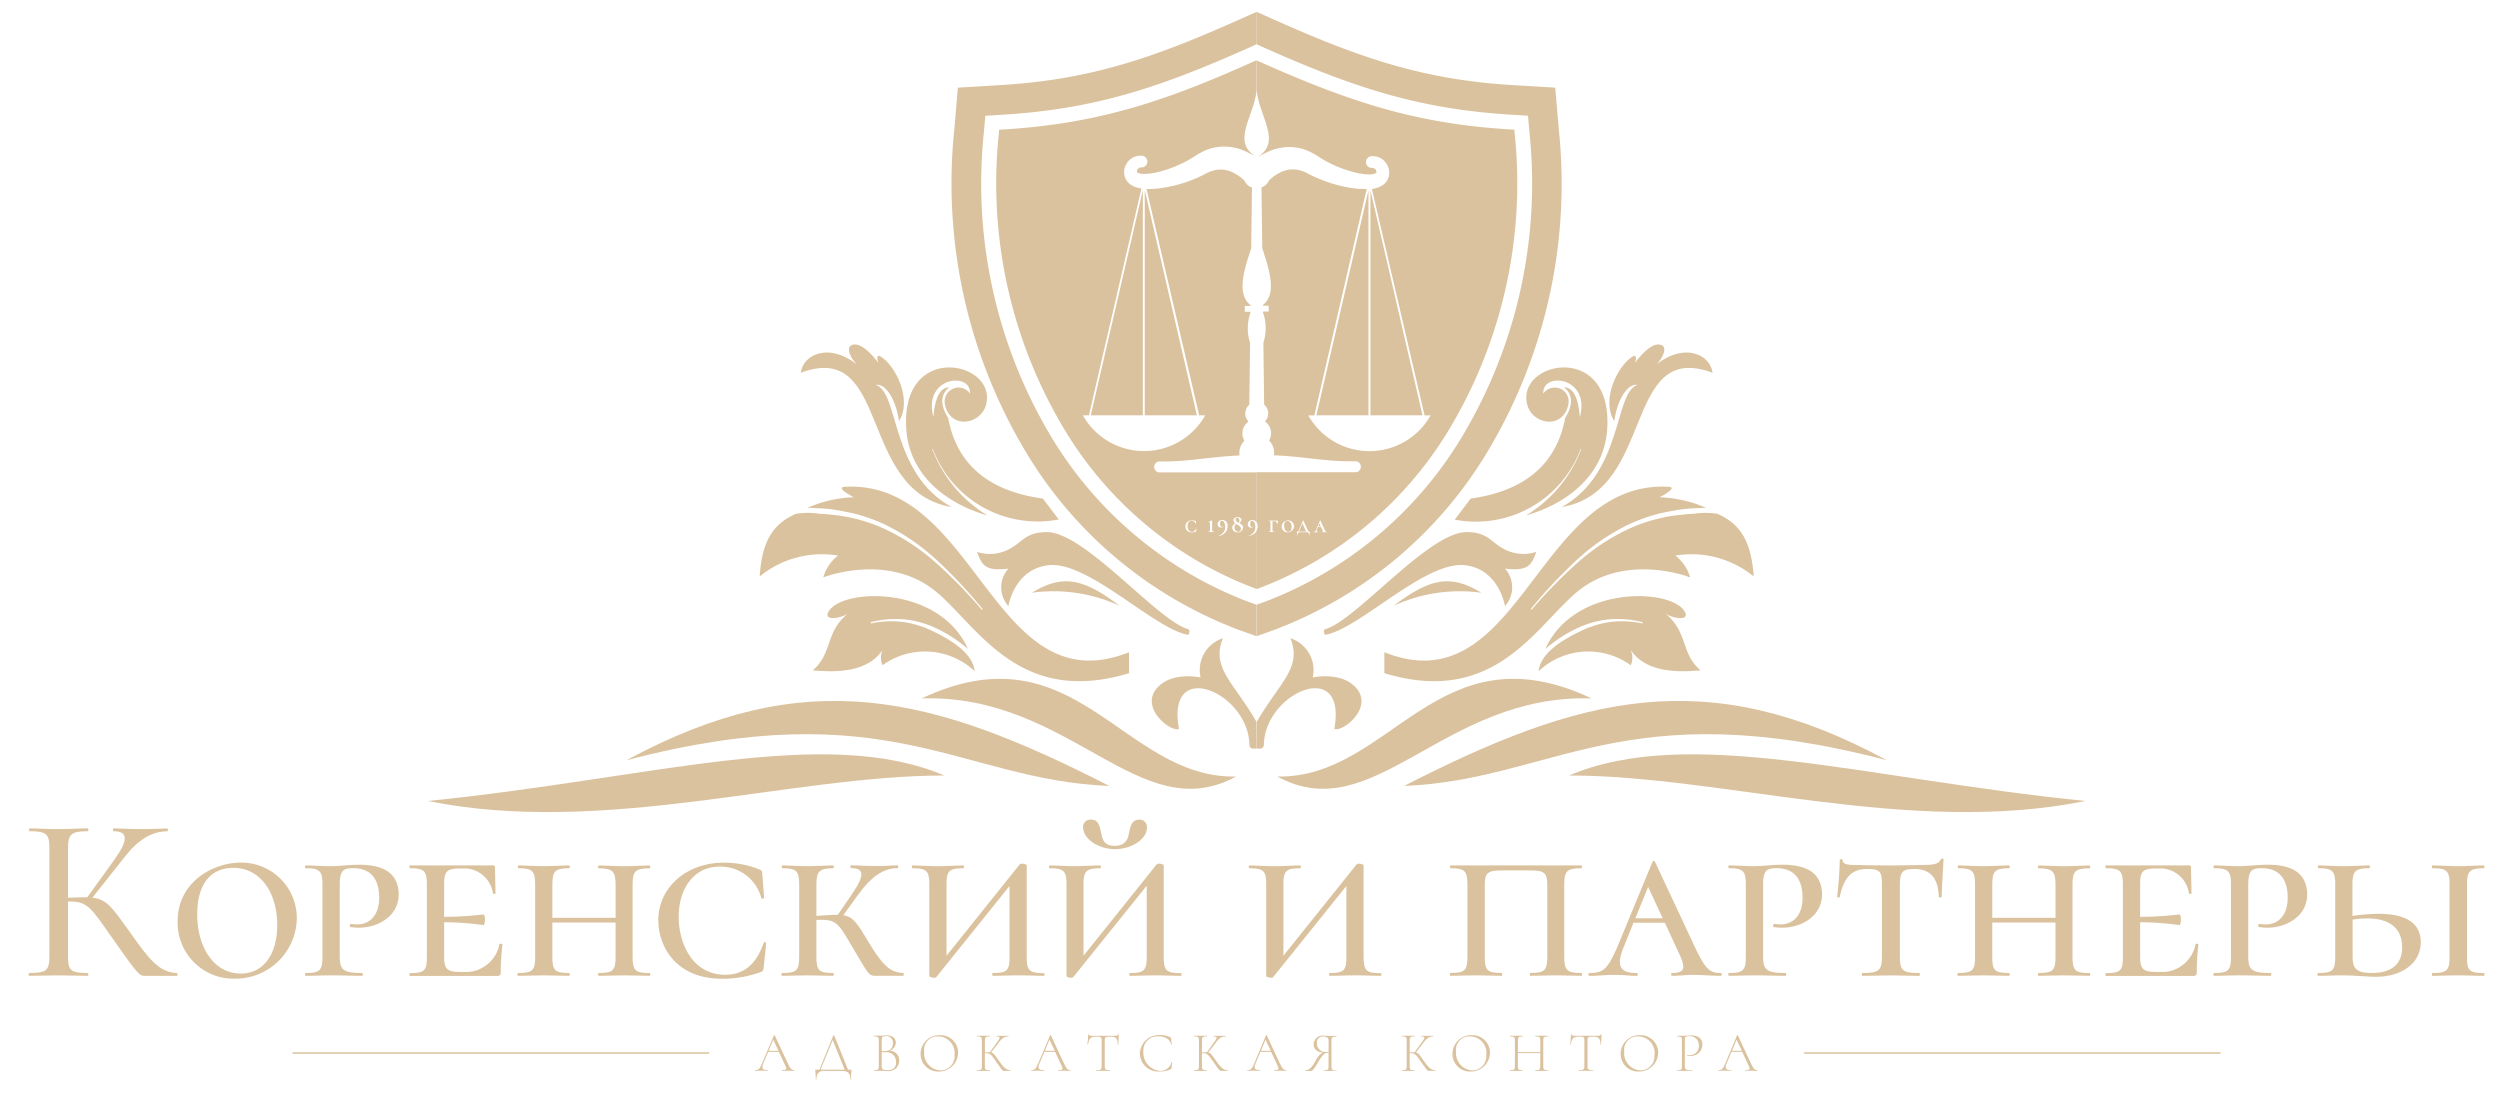<svg id="logo-inv" xmlns="http://www.w3.org/2000/svg" width="235.525" height="103.155" viewBox="0 0 235.525 103.155">
  <g id="Правка_07.02" data-name="Правка 07.02">
    <path id="Path_419" data-name="Path 419" d="M345.83,186.04c.342,0,.657.092.685-.421.123-4.861,7.874-8.216,6.631-1.434.794.37,4.06-2.229,1.749-4.156-1.438-1.205-3.786-.685-3.786-.685a3.138,3.138,0,0,0-2.1-3.694c1.137,2.811-1.061,4.183-3.163,7.874Z" transform="translate(-227.441 -115.519)" fill="#dbc29e"/>
    <path id="Path_420" data-name="Path 420" d="M326.852,186.04c-.342,0-.657.092-.685-.421-.123-4.861-7.874-8.216-6.631-1.434-.794.37-4.06-2.229-1.749-4.156,1.438-1.205,3.786-.685,3.786-.685a3.138,3.138,0,0,1,2.1-3.694c-1.137,2.811,1.061,4.183,3.163,7.874Z" transform="translate(-208.464 -115.519)" fill="#dbc29e"/>
    <path id="Path_421" data-name="Path 421" d="M364.451,156.111c3.173-.52,9.38-6.946,13.128-6.563,3.266.342,3.814,3.855,3.814,3.855a2.636,2.636,0,0,0,0-3.529c2.235.267,2.5-.363,2.954-1.578a3.9,3.9,0,0,1-3.324-.431c-.924-.534-1.335-1.431-3.242-1.434-3.612,0-10.431,8.36-13.334,9.147C364.273,155.68,364.314,155.947,364.451,156.111Z" transform="translate(-239.609 -96.302)" fill="#dbc29e"/>
    <path id="Path_422" data-name="Path 422" d="M288.776,156.111c-3.173-.52-9.38-6.946-13.128-6.563-3.266.342-3.814,3.855-3.814,3.855a2.637,2.637,0,0,1,0-3.529c-2.235.267-2.5-.363-2.954-1.578a3.9,3.9,0,0,0,3.324-.431c.924-.534,1.335-1.431,3.242-1.434,3.612,0,10.431,8.36,13.334,9.147C288.947,155.68,288.906,155.947,288.776,156.111Z" transform="translate(-176.834 -96.302)" fill="#dbc29e"/>
    <path id="Path_423" data-name="Path 423" d="M383.53,162.281c3.516-2.674,5.45-2.947,8.26-1.232A14.85,14.85,0,0,0,383.53,162.281Z" transform="translate(-252.235 -105.207)" fill="#dbc29e"/>
    <path id="Path_424" data-name="Path 424" d="M292.26,162.281c-3.516-2.674-5.45-2.947-8.26-1.232A14.849,14.849,0,0,1,292.26,162.281Z" transform="translate(-186.778 -105.207)" fill="#dbc29e"/>
    <path id="Path_425" data-name="Path 425" d="M407.16,104.612c.493,1.907,3.351,2.369,3.865.051a1.311,1.311,0,0,0-2.348-1.078c-.134-2.092,4.471-1.609,3.447,2.215-.13-1.575-.5-2.773-1.5-2.817.965.781.77,1.849.11,2.9-.935,5.114-4.824,7.028-8.9,7.59l-1.5,1.986A10.541,10.541,0,0,0,412.2,108.8l.051.021a12.427,12.427,0,0,1-4.081,5.477,11.87,11.87,0,0,1-1.13.767c4.043-1.154,7.357-3.9,7.655-8.086C415.28,98.621,406.1,100.507,407.16,104.612Z" transform="translate(-263.284 -66.503)" fill="#dbc29e"/>
    <path id="Path_426" data-name="Path 426" d="M434.747,102c-1.27-2.009.315-5.21,1.712-6.073.548-.342.246.575.246.575s1.537-2.174,2.544-1.64c.442.236.164,1.068-.493,1.763,2.694-2.054,5.036-.863,5.251.822-8.507-3.173-5.333,11.16-14.207,12.649,5.785-3.2,4.926-10.835,7.131-11.5C436.13,98.4,435.075,99.739,434.747,102Z" transform="translate(-282.666 -62.329)" fill="#dbc29e"/>
    <path id="Path_427" data-name="Path 427" d="M256.882,104.612c-.493,1.907-3.351,2.369-3.865.051a1.311,1.311,0,0,1,2.348-1.078c.134-2.092-4.471-1.609-3.447,2.215.13-1.575.5-2.773,1.5-2.817-.965.781-.77,1.849-.109,2.9.935,5.125,4.81,7.032,8.918,7.59l1.5,1.968A10.547,10.547,0,0,1,251.86,108.8l-.051.021a12.427,12.427,0,0,0,4.081,5.477,11.869,11.869,0,0,0,1.13.767c-4.043-1.154-7.357-3.9-7.655-8.086C248.759,98.621,257.94,100.507,256.882,104.612Z" transform="translate(-163.98 -66.503)" fill="#dbc29e"/>
    <path id="Path_428" data-name="Path 428" d="M229.62,102c1.27-2.009-.315-5.21-1.712-6.073-.548-.342-.246.575-.246.575s-1.537-2.174-2.544-1.64c-.442.236-.164,1.068.493,1.763-2.694-2.054-5.036-.863-5.251.822,8.507-3.173,5.334,11.16,14.207,12.649-5.785-3.2-4.926-10.835-7.131-11.5C228.237,98.4,229.291,99.739,229.62,102Z" transform="translate(-144.924 -62.329)" fill="#dbc29e"/>
    <path id="Path_429" data-name="Path 429" d="M412.365,136.488a7.166,7.166,0,0,0-2.273,0c-.507,0-1.006.086-1.513.127a13.785,13.785,0,0,0-1.5.257,15.91,15.91,0,0,0-2.879.945,19.92,19.92,0,0,0-5.067,3.324,45.561,45.561,0,0,0-4.283,4.392l-.079-.065a45.729,45.729,0,0,1,4.2-4.505,20.223,20.223,0,0,1,5.084-3.5,16.319,16.319,0,0,1,2.934-1.027c.507-.11,1.027-.209,1.53-.3a12.8,12.8,0,0,1,1.547-.164c.411-.027.822-.041,1.229-.048a11.936,11.936,0,0,0-4.378-1s1.849-.931.822-.986c-12.43-.657-13.974,20.677-26.753,15.59V151.5c10.27,3.119,14.138-4.228,18.058-7.576,4.553-3.889,10.749-1.448,10.749-1.448a3.951,3.951,0,0,0-1.393-2.054,9.236,9.236,0,0,1,7.384,1.968C415.569,139.361,414.72,137.508,412.365,136.488Z" transform="translate(-250.565 -88.079)" fill="#dbc29e"/>
    <path id="Path_430" data-name="Path 430" d="M212.456,136.488a7.166,7.166,0,0,1,2.273,0c.507,0,1.006.086,1.513.127a13.786,13.786,0,0,1,1.5.257,15.91,15.91,0,0,1,2.879.945,19.921,19.921,0,0,1,5.084,3.324,45.563,45.563,0,0,1,4.283,4.392l.079-.065a45.736,45.736,0,0,0-4.2-4.505,20.225,20.225,0,0,0-5.084-3.5,16.32,16.32,0,0,0-2.934-1.027c-.507-.11-1.027-.209-1.53-.3a12.8,12.8,0,0,0-1.547-.164c-.411-.027-.822-.041-1.229-.048a11.937,11.937,0,0,1,4.378-1s-1.849-.931-.822-.986c12.43-.657,13.974,20.677,26.753,15.59V151.5c-10.27,3.119-14.138-4.228-18.058-7.576-4.553-3.889-10.749-1.448-10.749-1.448a3.95,3.95,0,0,1,1.393-2.054,9.236,9.236,0,0,0-7.384,1.968C209.252,139.361,210.108,137.508,212.456,136.488Z" transform="translate(-137.485 -88.079)" fill="#dbc29e"/>
    <path id="Path_431" data-name="Path 431" d="M435.363,165.678c.774.558,2.626.763,1.681-.38-1.63-1.975-10.315-2.153-12.971,3.721.164-.137.342-.27.5-.4a13.327,13.327,0,0,1,2.639-1.606,9.037,9.037,0,0,1,2.982-.777,9.332,9.332,0,0,1,3.047.281l-.027.116a9.144,9.144,0,0,0-3-.144,9.243,9.243,0,0,0-2.841.876c-1.934.921-3.766,2.153-3.94,3.766a6.832,6.832,0,0,1,8.685-.561,1.77,1.77,0,0,0-.219-1.79c1.369,2.557,4.7,2.458,6.8,2.27C436.8,169.458,437.551,167.462,435.363,165.678Z" transform="translate(-278.483 -107.896)" fill="#dbc29e"/>
    <path id="Path_432" data-name="Path 432" d="M226.978,165.678c-.774.558-2.626.763-1.681-.38,1.629-1.975,10.314-2.153,12.971,3.721-.164-.137-.342-.27-.5-.4a13.327,13.327,0,0,0-2.639-1.606,9.038,9.038,0,0,0-2.982-.777,9.333,9.333,0,0,0-3.047.281l.027.116a9.144,9.144,0,0,1,3-.144,9.242,9.242,0,0,1,2.841.876c1.934.921,3.766,2.153,3.94,3.766a6.831,6.831,0,0,0-8.685-.561,1.77,1.77,0,0,1,.219-1.79c-1.369,2.557-4.7,2.458-6.8,2.27C225.54,169.458,224.79,167.462,226.978,165.678Z" transform="translate(-147.081 -107.896)" fill="#dbc29e"/>
    <path id="Path_433" data-name="Path 433" d="M351.5,196.018c10.708.216,15.1-14.207,29.619-7.357C367.128,188.2,360.606,201.009,351.5,196.018Z" transform="translate(-231.17 -122.862)" fill="#dbc29e"/>
    <path id="Path_434" data-name="Path 434" d="M386.37,200.906c16.613-8.493,28.472-11.639,45.5-2.42C407.17,192,400.481,200.331,386.37,200.906Z" transform="translate(-254.103 -126.859)" fill="#dbc29e"/>
    <path id="Path_435" data-name="Path 435" d="M431.78,209.588c11.3-4.793,27.654.288,48.659,2.4C463.945,215.332,446.264,209.588,431.78,209.588Z" transform="translate(-283.968 -136.528)" fill="#dbc29e"/>
    <path id="Path_436" data-name="Path 436" d="M283.259,196.018c-10.708.216-15.1-14.207-29.619-7.357C267.628,188.2,274.153,201.009,283.259,196.018Z" transform="translate(-166.811 -122.862)" fill="#dbc29e"/>
    <path id="Path_437" data-name="Path 437" d="M217.886,200.906c-16.613-8.493-28.472-11.639-45.5-2.42C197.086,192,203.775,200.331,217.886,200.906Z" transform="translate(-113.375 -126.859)" fill="#dbc29e"/>
    <path id="Path_438" data-name="Path 438" d="M166.4,209.588c-11.3-4.793-27.654.288-48.659,2.4C134.234,215.332,151.915,209.588,166.4,209.588Z" transform="translate(-77.434 -136.528)" fill="#dbc29e"/>
    <path id="Path_439" data-name="Path 439" d="M290.061,58.9a37.007,37.007,0,0,1-19.01-16.09,46.4,46.4,0,0,1-6.066-28.157l.144-1.6,1.6-.1c8.8-.531,14.95-2.622,23.2-6.3l.757-.342V3.26l-1.893.842c-7.956,3.54-13.854,5.556-22.252,6.059l-4,.24-.342,3.988a49.156,49.156,0,0,0,6.453,29.838,39.69,39.69,0,0,0,20.468,17.3l1.561.555V59.118Z" transform="translate(-172.299 -2.144)" fill="#dbc29e"/>
    <path id="Path_440" data-name="Path 440" d="M374.282,14.389,373.94,10.4l-4-.24c-8.38-.5-14.282-2.52-22.252-6.059L345.8,3.26V6.314l.757.342c8.264,3.67,14.409,5.758,23.214,6.292l1.6.1.144,1.6A46.4,46.4,0,0,1,365.446,42.8a36.959,36.959,0,0,1-19.01,16.09l-.623.223v2.961l1.561-.555a39.77,39.77,0,0,0,20.468-17.3A49.077,49.077,0,0,0,374.282,14.389Z" transform="translate(-227.421 -2.144)" fill="#dbc29e"/>
    <path id="Path_441" data-name="Path 441" d="M319.949,73.538,315.04,52.32V73.538Z" transform="translate(-207.192 -34.409)" fill="#dbc29e"/>
    <path id="Path_442" data-name="Path 442" d="M305.086,73.571V52.37l-4.906,21.2Z" transform="translate(-197.419 -34.442)" fill="#dbc29e"/>
    <path id="Path_443" data-name="Path 443" d="M21.854,241.862h-3c-.534,0-.623-.021-3.221-3.735-1.866-2.667-2.222-3.266-3.844-3.266h-.2v5.2c0,1.291.243,1.534,1.866,1.534.065,0,.065.267,0,.267-.777,0-1.712-.044-2.824-.044-1,0-1.955.044-2.691.044-.089,0-.089-.267,0-.267,1.6,0,1.89-.243,1.89-1.534v-10.29c0-1.267-.288-1.534-1.866-1.534-.065,0-.065-.267,0-.267.733,0,1.667.068,2.667.068,1.113,0,2.054-.068,2.824-.068.065,0,.065.267,0,.267-1.6,0-1.866.311-1.866,1.578v4.69c.6-.024,1.089-.045,1.489-.045H13.4l2.578-3.577c1.335-1.866,1.246-2.646-.11-2.646-.065,0-.065-.267,0-.267.712,0,1.424.068,2.622.068s1.79-.058,2.441-.058c.089,0,.089.267,0,.267-1.489,0-2.8.846-4.067,2.489L13.881,234.5c1.369.154,1.821.866,3.488,3.177,1.756,2.489,2.756,3.868,4.45,3.913C21.919,241.595,21.919,241.862,21.854,241.862Z" transform="translate(-5.179 -149.928)" fill="#dbc29e"/>
    <path id="Path_444" data-name="Path 444" d="M48.89,242.9c0-3.622,3.245-5.512,5.981-5.512a5.234,5.234,0,0,1,5.245,5.313,5.786,5.786,0,0,1-5.868,5.625A5.265,5.265,0,0,1,48.89,242.9Zm9.38.342c0-2.91-1.513-5.357-4.135-5.357-2.177,0-3.4,1.578-3.4,4.378,0,3.112,1.578,5.58,4.091,5.58,2.044.024,3.444-1.688,3.444-4.587Z" transform="translate(-32.153 -156.124)" fill="#dbc29e"/>
    <path id="Path_445" data-name="Path 445" d="M89.342,248.178c.065,0,.065.267,0,.267-.866,0-1.821-.044-2.934-.044-.89,0-1.756.044-2.4.044-.089,0-.089-.267,0-.267,1.335,0,1.578-.243,1.578-1.534v-6.8c0-1.267-.243-1.534-1.578-1.534-.089,0-.089-.267,0-.267.644,0,1.489.068,2.355.068.777,0,1.821-.134,2.667-.134,2.311,0,3.622.777,3.735,2.622.11,2.222-1.979,3.31-3.711,3.31a4.483,4.483,0,0,1-.846-.065c-.089-.045-.065-.312.089-.288a4.339,4.339,0,0,0,.579.044c1.089,0,2.054-.777,2.054-2.513,0-1.934-.955-2.78-2.424-2.78-.911,0-1.291.134-1.291,1.578v6.655C87.209,247.891,87.521,248.178,89.342,248.178Z" transform="translate(-55.208 -156.512)" fill="#dbc29e"/>
    <path id="Path_446" data-name="Path 446" d="M121.434,245.616a23.452,23.452,0,0,0-.154,2.622c0,.243-.089.342-.342.342h-8.2c-.089,0-.089-.267,0-.267,1.369,0,1.578-.243,1.578-1.534v-6.809c0-1.267-.223-1.534-1.578-1.534-.089,0-.089-.267,0-.267h7.8c.154,0,.2.068.2.178,0,.733.045,1.89.045,2.444,0,.089-.223.089-.243,0a2.724,2.724,0,0,0-2.578-2.335H117.5c-1.335,0-1.554.267-1.554,1.534v3.023a34.777,34.777,0,0,0,3.69-.223c.11,0,.154.243.154.466s-.045.534-.154.534a27.084,27.084,0,0,0-3.69-.267v3.146c0,1.246.223,1.534,1.554,1.534h.763a3.241,3.241,0,0,0,2.889-2.6C121.187,245.527,121.434,245.527,121.434,245.616Z" transform="translate(-74.103 -156.637)" fill="#dbc29e"/>
    <path id="Path_447" data-name="Path 447" d="M154.881,248.57c-.685,0-1.534-.044-2.424-.044s-1.732.044-2.4.044c-.065,0-.065-.267,0-.267,1.369,0,1.6-.243,1.6-1.534v-3.221H145.7v3.221c0,1.291.223,1.534,1.578,1.534.089,0,.089.267,0,.267-.668,0-1.469-.044-2.4-.044s-1.756.044-2.4.044c-.089,0-.089-.267,0-.267,1.369,0,1.6-.243,1.6-1.534v-6.8c0-1.267-.243-1.534-1.578-1.534-.065,0-.065-.267,0-.267.644,0,1.489.068,2.379.068s1.756-.068,2.4-.068c.089,0,.089.267,0,.267-1.369,0-1.578.312-1.578,1.578V243.1h5.957v-3.081c0-1.267-.243-1.578-1.6-1.578-.065,0-.065-.267,0-.267.668,0,1.469.068,2.4.068s1.732-.068,2.424-.068c.065,0,.065.267,0,.267-1.369,0-1.623.267-1.623,1.534v6.8c0,1.291.243,1.534,1.623,1.534C154.939,248.3,154.939,248.57,154.881,248.57Z" transform="translate(-93.662 -156.637)" fill="#dbc29e"/>
    <path id="Path_448" data-name="Path 448" d="M190.7,238.046c.2.089.267.154.267.377l.178,2.29c0,.089-.243.134-.267.021a3.977,3.977,0,0,0-3.957-2.954c-2.311,0-3.824,1.979-3.824,4.71,0,2.646,1.369,5.477,4.378,5.477,1.688,0,2.913-.911,3.622-3,.021-.11.243-.065.243.024l-.243,2.355c-.045.243-.065.288-.342.4a10.955,10.955,0,0,1-3.557.6c-4.488,0-6.022-3.177-6.022-5.512,0-3.081,2.646-5.423,6.135-5.423A8.873,8.873,0,0,1,190.7,238.046Z" transform="translate(-119.156 -156.136)" fill="#dbc29e"/>
    <path id="Path_449" data-name="Path 449" d="M226.545,248.55h-2.533c-.712,0-.685-.045-2.246-2.691-1.4-2.4-1.534-2.646-3.4-2.578v3.468c0,1.291.223,1.534,1.578,1.534.089,0,.089.267,0,.267-.668,0-1.469-.045-2.4-.045s-1.756.045-2.4.045c-.089,0-.089-.267,0-.267,1.369,0,1.6-.243,1.6-1.534v-6.8c0-1.267-.243-1.534-1.578-1.534-.089,0-.089-.267,0-.267.644,0,1.489.068,2.379.068s1.777-.068,2.4-.068c.089,0,.089.267,0,.267-1.335,0-1.578.312-1.578,1.578v2.91c.89-.065,1.513-.11,2.023-.11l1.4-2.054c1.178-1.732,1.044-2.335-.154-2.335-.089,0-.089-.267,0-.267.685,0,1.267.068,2.468.068.822,0,1.445-.068,1.91-.068.089,0,.089.267,0,.267-1.369,0-2.513.866-3.622,2.379l-1.489,2.054c.935.154,1.335.777,2.4,2.578,1.335,2.2,2.054,2.824,3.245,2.869C226.61,248.283,226.61,248.55,226.545,248.55Z" transform="translate(-141.454 -156.617)" fill="#dbc29e"/>
    <path id="Path_450" data-name="Path 450" d="M263.4,248.24c-.668,0-1.534-.045-2.424-.045s-1.732.045-2.4.045c-.065,0-.065-.267,0-.267,1.369,0,1.578-.243,1.578-1.534v-6.665l-6.895,8.579c-.045.068-.134.068-.243.068s-.421-.068-.421-.178v-8.6c0-1.267-.223-1.534-1.578-1.534-.089,0-.089-.267,0-.267.644,0,1.489.068,2.379.068s1.756-.068,2.4-.068c.089,0,.089.267,0,.267-1.369,0-1.578.267-1.578,1.534v6.7l6.891-8.6a.4.4,0,0,1,.243-.068c.178,0,.421.068.421.178v8.6c0,1.291.243,1.534,1.623,1.534C263.466,247.973,263.466,248.24,263.4,248.24Z" transform="translate(-165.045 -156.307)" fill="#dbc29e"/>
    <path id="Path_451" data-name="Path 451" d="M301.125,240.276c-.668,0-1.534-.045-2.424-.045s-1.732.045-2.379.045c-.089,0-.089-.267,0-.267,1.335,0,1.578-.243,1.578-1.534v-6.689l-6.912,8.6a.4.4,0,0,1-.243.068c-.178,0-.4-.068-.4-.178v-8.6c0-1.267-.243-1.534-1.6-1.534-.065,0-.065-.267,0-.267.644,0,1.489.068,2.379.068s1.732-.068,2.4-.068c.089,0,.089.267,0,.267-1.335,0-1.578.267-1.578,1.534v6.7l6.891-8.6a.448.448,0,0,1,.243-.068c.178,0,.421.068.421.178v8.6c0,1.291.243,1.534,1.623,1.534C301.2,240.009,301.2,240.276,301.125,240.276ZM291.9,226.295a.685.685,0,0,1,.757-.733c.685,0,.8.555.935,1.2s.267,1.267,1.291,1.267,1.267-.644,1.369-1.335c.134-.555.267-1.133.955-1.133a.685.685,0,0,1,.712.757c0,1.089-1.469,2.023-3,2.023-1.588,0-3.009-.979-3.009-2.047Z" transform="translate(-189.867 -148.342)" fill="#dbc29e"/>
    <path id="Path_452" data-name="Path 452" d="M356.1,248.24c-.668,0-1.534-.045-2.424-.045s-1.732.045-2.4.045c-.065,0-.065-.267,0-.267,1.369,0,1.578-.243,1.578-1.534v-6.665l-6.891,8.579c-.044.068-.134.068-.243.068s-.421-.068-.421-.178v-8.6c0-1.267-.223-1.534-1.578-1.534-.089,0-.089-.267,0-.267.644,0,1.489.068,2.379.068s1.756-.068,2.4-.068c.089,0,.089.267,0,.267-1.369,0-1.578.267-1.578,1.534v6.7l6.891-8.6a.4.4,0,0,1,.243-.068c.178,0,.421.068.421.178v8.6c0,1.291.243,1.534,1.623,1.534C356.169,247.973,356.169,248.24,356.1,248.24Z" transform="translate(-226.011 -156.307)" fill="#dbc29e"/>
    <path id="Path_453" data-name="Path 453" d="M399.036,248.3c1.369,0,1.6-.243,1.6-1.534v-6.8c0-1.267-.243-1.534-1.578-1.534-.089,0-.089-.267,0-.267h12.324c.065,0,.065.267,0,.267-1.369,0-1.623.267-1.623,1.534v6.8c0,1.291.267,1.534,1.623,1.534.065,0,.065.267,0,.267-.668,0-1.534-.044-2.4-.044-.935,0-1.756.044-2.424.044-.065,0-.065-.267,0-.267,1.369,0,1.6-.243,1.6-1.534v-6.758c0-1.113-.243-1.369-1.6-1.369H403.85c-1.335,0-1.578.267-1.578,1.369v6.758c0,1.291.223,1.534,1.578,1.534.089,0,.089.267,0,.267-.668,0-1.469-.044-2.4-.044s-1.756.044-2.4.044C398.947,248.57,398.947,248.3,399.036,248.3Z" transform="translate(-262.391 -156.637)" fill="#dbc29e"/>
    <path id="Path_454" data-name="Path 454" d="M449.613,247.771c-.846,0-1.8-.089-2.646-.089-.668,0-1.311.089-1.934.089-.133,0-.133-.267,0-.267,1.113,0,1.291-.4.757-1.6l-1.445-3.132h-2.958l-.911,2.266c-.777,1.866-.312,2.468,1.222,2.468.133,0,.133.267,0,.267-.733,0-1.113-.089-2.054-.089-1.044,0-1.513.089-2.4.089-.134,0-.134-.267,0-.267,1.335,0,1.732-.377,2.711-2.667l3.221-7.8a.13.13,0,0,1,.243,0l3.6,7.689c1.089,2.335,1.469,2.78,2.6,2.78C449.726,247.5,449.726,247.771,449.613,247.771Zm-5.477-5.423-1.369-2.958-1.2,2.958Z" transform="translate(-287.498 -155.838)" fill="#dbc29e"/>
    <path id="Path_455" data-name="Path 455" d="M481.052,248.178c.065,0,.065.267,0,.267-.866,0-1.821-.044-2.934-.044-.89,0-1.756.044-2.4.044-.089,0-.089-.267,0-.267,1.335,0,1.578-.243,1.578-1.534v-6.8c0-1.267-.243-1.534-1.578-1.534-.089,0-.089-.267,0-.267.644,0,1.489.068,2.355.068.777,0,1.821-.134,2.667-.134,2.311,0,3.622.777,3.735,2.622.109,2.222-1.979,3.31-3.711,3.31a4.482,4.482,0,0,1-.845-.065c-.089-.045-.065-.312.089-.288a4.338,4.338,0,0,0,.579.044c1.089,0,2.054-.777,2.054-2.513,0-1.934-.955-2.78-2.424-2.78-.911,0-1.291.134-1.291,1.578v6.655C478.916,247.891,479.227,248.178,481.052,248.178Z" transform="translate(-312.823 -156.512)" fill="#dbc29e"/>
    <path id="Path_456" data-name="Path 456" d="M505.833,239.885c0,.089-.243.089-.243,0,.089-.644.243-2.578.243-3.444,0-.134.267-.158.267,0,0,.445.757.445,1.178.445.955.024,2.112.044,3.334.044,1.424,0,2.222-.044,2.978-.044,1,0,1.6-.065,1.756-.534.021-.089.267-.089.267,0-.045.822-.178,2.954-.178,3.533,0,.089-.267.089-.267,0-.065-1.8-.822-2.622-2.335-2.622-1.113,0-1.335.311-1.335,1.469v6.8c0,1.291.243,1.534,1.821,1.534.089,0,.089.267,0,.267-.733,0-1.643-.044-2.711-.044-.955,0-1.91.044-2.646.044-.065,0-.065-.267,0-.267,1.554,0,1.845-.243,1.845-1.534v-6.847c0-1.157-.178-1.424-1.369-1.424C506.99,237.262,506.234,237.995,505.833,239.885Z" transform="translate(-332.51 -155.397)" fill="#dbc29e"/>
    <path id="Path_457" data-name="Path 457" d="M551.154,248.57c-.685,0-1.534-.044-2.424-.044s-1.732.044-2.4.044c-.065,0-.065-.267,0-.267,1.369,0,1.6-.243,1.6-1.534v-3.221h-5.957v3.221c0,1.291.223,1.534,1.578,1.534.089,0,.089.267,0,.267-.668,0-1.469-.044-2.4-.044s-1.756.044-2.4.044c-.089,0-.089-.267,0-.267,1.369,0,1.6-.243,1.6-1.534v-6.8c0-1.267-.243-1.534-1.578-1.534-.065,0-.065-.267,0-.267.644,0,1.489.068,2.379.068s1.756-.068,2.4-.068c.089,0,.089.267,0,.267-1.369,0-1.578.312-1.578,1.578V243.1h5.957v-3.081c0-1.267-.243-1.578-1.6-1.578-.065,0-.065-.267,0-.267.668,0,1.469.068,2.4.068s1.732-.068,2.424-.068c.065,0,.065.267,0,.267-1.369,0-1.623.267-1.623,1.534v6.8c0,1.291.243,1.534,1.623,1.534C551.219,248.3,551.219,248.57,551.154,248.57Z" transform="translate(-354.282 -156.637)" fill="#dbc29e"/>
    <path id="Path_458" data-name="Path 458" d="M588.174,245.616a23.441,23.441,0,0,0-.154,2.622c0,.243-.089.342-.342.342h-8.2c-.089,0-.089-.267,0-.267,1.369,0,1.578-.243,1.578-1.534v-6.809c0-1.267-.223-1.534-1.578-1.534-.089,0-.089-.267,0-.267h7.8c.154,0,.2.068.2.178,0,.733.045,1.89.045,2.444,0,.089-.223.089-.243,0a2.724,2.724,0,0,0-2.578-2.335h-.466c-1.335,0-1.554.267-1.554,1.534v3.023a34.781,34.781,0,0,0,3.69-.223c.109,0,.154.243.154.466s-.045.534-.154.534a27.082,27.082,0,0,0-3.69-.267v3.146c0,1.246.223,1.534,1.554,1.534h.777a3.241,3.241,0,0,0,2.889-2.6C587.931,245.527,588.174,245.527,588.174,245.616Z" transform="translate(-381.062 -156.637)" fill="#dbc29e"/>
    <path id="Path_459" data-name="Path 459" d="M614.562,248.178c.065,0,.065.267,0,.267-.866,0-1.821-.044-2.934-.044-.89,0-1.756.044-2.4.044-.089,0-.089-.267,0-.267,1.335,0,1.578-.243,1.578-1.534v-6.8c0-1.267-.243-1.534-1.578-1.534-.089,0-.089-.267,0-.267.644,0,1.489.068,2.355.068.777,0,1.821-.134,2.667-.134,2.311,0,3.622.777,3.735,2.622.11,2.222-1.979,3.31-3.711,3.31a4.482,4.482,0,0,1-.845-.065c-.089-.045-.065-.312.089-.288a4.34,4.34,0,0,0,.579.044c1.089,0,2.054-.777,2.054-2.513,0-1.934-.955-2.78-2.424-2.78-.911,0-1.291.134-1.291,1.578v6.655C612.429,247.891,612.741,248.178,614.562,248.178Z" transform="translate(-400.628 -156.512)" fill="#dbc29e"/>
    <path id="Path_460" data-name="Path 460" d="M647.512,245.414c0,1.934-1.756,3.245-4.224,3.245-.757,0-2.133-.133-3.081-.133-.846,0-1.712.044-2.355.044-.089,0-.089-.267,0-.267,1.369,0,1.6-.243,1.6-1.534v-6.8c0-1.267-.243-1.534-1.578-1.534-.065,0-.065-.267,0-.267.644,0,1.489.068,2.379.068s1.756-.068,2.4-.068c.089,0,.089.267,0,.267-1.369,0-1.578.312-1.578,1.578v2.91a20.844,20.844,0,0,1,2.424-.2C646.2,242.726,647.512,243.658,647.512,245.414Zm-1.756.49c0-1.8-1.157-2.739-3.266-2.739a8.057,8.057,0,0,0-1.4.113v3.488c0,1.068.312,1.534,1.8,1.534C644.89,248.3,645.756,247.355,645.756,245.9Zm7.689,2.667c-.668,0-1.469-.044-2.444-.044-.866,0-1.732.044-2.379.044-.089,0-.089-.267,0-.267,1.369,0,1.6-.243,1.6-1.534v-6.8c0-1.267-.223-1.534-1.6-1.534-.089,0-.089-.267,0-.267.644,0,1.513.068,2.379.068.979,0,1.8-.068,2.444-.068.089,0,.089.267,0,.267-1.369,0-1.578.312-1.578,1.578v6.758c0,1.291.2,1.534,1.578,1.534C653.534,248.3,653.534,248.57,653.445,248.57Z" transform="translate(-419.451 -156.637)" fill="#dbc29e"/>
    <path id="Path_461" data-name="Path 461" d="M211.442,288.229c-.2,0-.411-.02-.6-.02s-.342.02-.544.02c-.031,0-.031-.065,0-.065.4,0,.483-.086.342-.38l-.63-1.349H209l-.476,1.143c-.178.435-.031.585.448.585.031,0,.031.065,0,.065-.212,0-.342-.02-.623-.02s-.359.02-.572.02c-.031,0-.031-.065,0-.065.284,0,.435-.127.644-.633l1.13-2.66c0-.021.058-.021.065,0l1.226,2.633c.243.534.38.661.62.661C211.466,288.164,211.466,288.229,211.442,288.229Zm-1.469-1.893-.493-1.048-.435,1.048Z" transform="translate(-136.632 -187.34)" fill="#dbc29e"/>
    <path id="Path_462" data-name="Path 462" d="M227.76,288.17a8.2,8.2,0,0,0-.048.863c0,.031-.065.031-.065,0,0-.561-.205-.8-.8-.8h-1.712c-.366,0-.685.168-.685.8,0,.031-.058.031-.058,0a8.208,8.208,0,0,0-.058-.863c0-.051,0-.058.058-.058h.342l1.318-3.242c0-.021.058-.021.065,0l1.311,3.242h.291C227.76,288.112,227.76,288.112,227.76,288.17Zm-.65-.058-1.126-2.79-1.137,2.79Z" transform="translate(-147.535 -187.34)" fill="#dbc29e"/>
    <path id="Path_463" data-name="Path 463" d="M242.837,287.292a.983.983,0,0,1-1.01,1c-.233,0-.537-.031-.784-.031h-.613V288.2c.4,0,.479-.058.479-.366v-2.448c0-.3-.068-.366-.469-.366-.021,0-.021-.065,0-.065h.6c.226,0,.459-.031.62-.031.623,0,.856.342.856.7a.828.828,0,0,1-.6.75.9.9,0,0,1,.921.921Zm-1.65-1.886v1h.25c.585,0,.8-.318.8-.726a.616.616,0,0,0-.685-.685c-.267.021-.359.031-.359.407Zm1.342,2.02a.866.866,0,0,0-.911-.911,3.855,3.855,0,0,0-.435,0v1.315c0,.27.1.366.565.366a.685.685,0,0,0,.784-.77Z" transform="translate(-158.12 -187.383)" fill="#dbc29e"/>
    <path id="Path_464" data-name="Path 464" d="M253.348,286.6a1.761,1.761,0,0,1,1.862-1.712,1.643,1.643,0,0,1,1.671,1.677,1.808,1.808,0,0,1-1.855,1.749,1.65,1.65,0,0,1-1.677-1.715Zm3.194.113A1.557,1.557,0,0,0,254.987,285a1.257,1.257,0,0,0-1.3,1.417,1.625,1.625,0,0,0,1.527,1.787A1.331,1.331,0,0,0,256.541,286.714Z" transform="translate(-166.618 -187.362)" fill="#dbc29e"/>
    <path id="Path_465" data-name="Path 465" d="M272.031,288.35h-.63c-.133,0-.144,0-.767-.887-.438-.633-.544-.777-.962-.777h-.086v1.232c0,.308.065.366.469.366v.065H268.83v-.065c.4,0,.476-.058.476-.366v-2.448c0-.3-.068-.366-.469-.366v-.065h1.222v.065c-.4,0-.469.075-.469.377V286.6h.342a.844.844,0,0,1,.12,0l.668-.931c.342-.455.342-.555-.041-.555v-.065H271.8c.021,0,.021.065,0,.065-.4,0-.592.154-.924.592l-.7.911c.25.051.342.236.712.746.418.6.685.921,1.13.931C272.044,288.285,272.044,288.35,272.031,288.35Z" transform="translate(-176.801 -187.462)" fill="#dbc29e"/>
    <path id="Path_466" data-name="Path 466" d="M287.452,288.229c-.2,0-.411-.02-.6-.02s-.342.02-.544.02c-.031,0-.031-.065,0-.065.4,0,.483-.086.342-.38l-.63-1.349h-1.01l-.486,1.143c-.178.435-.031.585.448.585.031,0,.031.065,0,.065-.212,0-.342-.02-.623-.02s-.359.02-.572.02c-.031,0-.031-.065,0-.065.284,0,.435-.127.644-.633l1.13-2.66c0-.021.058-.021.065,0l1.226,2.633c.243.534.38.661.62.661C287.476,288.164,287.476,288.229,287.452,288.229Zm-1.469-1.893-.493-1.048-.435,1.048Z" transform="translate(-186.615 -187.34)" fill="#dbc29e"/>
    <path id="Path_467" data-name="Path 467" d="M299.305,285.579h-.065a9.156,9.156,0,0,0,.075-.931c0-.031.065-.038.065,0,0,.106.181.116.281.116h2.088c.281,0,.342-.021.4-.134,0-.027.058-.027.058,0-.021.205-.048.784-.048.945h-.065c0-.544-.154-.726-.64-.726s-.575,0-.575.342v2.437c0,.308.068.366.534.366v.065h-1.369V288c.455,0,.541-.058.541-.366v-2.448c0-.342-.089-.342-.585-.342C299.555,284.853,299.38,285.035,299.305,285.579Z" transform="translate(-196.8 -187.179)" fill="#dbc29e"/>
    <path id="Path_468" data-name="Path 468" d="M316.565,285.058a.123.123,0,0,1,.075.127l.058.555s-.051.031-.058,0c-.144-.572-.62-.77-1.222-.77a1.328,1.328,0,0,0-1.39,1.421,1.721,1.721,0,0,0,1.571,1.828,1.078,1.078,0,0,0,1.089-.835c0-.027.065,0,.065,0l-.075.565c0,.086-.021.1-.086.123a2.463,2.463,0,0,1-1.01.205,1.724,1.724,0,0,1-1.883-1.749,1.808,1.808,0,0,1,1.924-1.677A2.1,2.1,0,0,1,316.565,285.058Z" transform="translate(-206.31 -187.336)" fill="#dbc29e"/>
    <path id="Path_469" data-name="Path 469" d="M331.761,288.35h-.63c-.133,0-.144,0-.767-.887-.438-.633-.544-.777-.962-.777h-.086v1.232c0,.308.065.366.469.366v.065H328.56v-.065c.4,0,.476-.058.476-.366v-2.448c0-.3-.069-.366-.469-.366v-.065h1.222v.065c-.4,0-.469.075-.469.377V286.6h.342a.844.844,0,0,1,.12,0l.668-.931c.342-.455.342-.555-.041-.555v-.065h1.126c.021,0,.021.065,0,.065-.4,0-.592.154-.924.592l-.7.911c.25.051.342.236.712.746.418.6.685.921,1.13.931C331.792,288.285,331.792,288.35,331.761,288.35Z" transform="translate(-216.083 -187.462)" fill="#dbc29e"/>
    <path id="Path_470" data-name="Path 470" d="M346.912,288.222c-.2,0-.411-.021-.6-.021s-.342.021-.544.021c-.031,0-.031-.065,0-.065.4,0,.483-.086.342-.38l-.63-1.349h-1.01l-.476,1.14c-.178.435-.031.585.448.585.031,0,.031.065,0,.065-.212,0-.342-.021-.623-.021s-.359.021-.572.021c-.031,0-.031-.065,0-.065.284,0,.435-.127.644-.633l1.106-2.66c0-.021.058-.021.065,0l1.226,2.632c.243.534.38.661.62.661C346.929,288.157,346.929,288.222,346.912,288.222Zm-1.469-1.893-.493-1.048-.435,1.048Z" transform="translate(-225.726 -187.333)" fill="#dbc29e"/>
    <path id="Path_471" data-name="Path 471" d="M362.128,288.31H360.9v-.065c.407,0,.469-.058.469-.366V286.6c-.342,0-.534.127-.941.825-.555.945-.623.887-.75.887h-.51c-.021,0-.021-.065,0-.065.407,0,.668-.312,1-.931.26-.466.445-.65.719-.719-.609-.051-.921-.342-.921-.794a.846.846,0,0,1,.924-.815c.147,0,.435.031.613.031h.609v.065c-.4,0-.469.065-.469.366v2.448c0,.308.075.366.476.366C362.142,288.245,362.142,288.31,362.128,288.31Zm-.983-1.78a1.8,1.8,0,0,0,.226,0v-1.068c0-.308-.243-.387-.476-.387a.548.548,0,0,0-.623.613.8.8,0,0,0,.883.842Z" transform="translate(-236.205 -187.422)" fill="#dbc29e"/>
    <path id="Path_472" data-name="Path 472" d="M388.931,288.35h-.63c-.134,0-.144,0-.767-.887-.438-.633-.544-.777-.962-.777h-.086v1.232c0,.308.065.366.469.366v.065H385.73v-.065c.4,0,.476-.058.476-.366v-2.448c0-.3-.068-.366-.469-.366v-.065h1.222v.065c-.4,0-.469.075-.469.377V286.6h.342a.844.844,0,0,1,.12,0l.668-.931c.342-.455.342-.555-.041-.555v-.065H388.7c.021,0,.021.065,0,.065-.4,0-.592.154-.924.592l-.7.911c.25.051.342.236.712.746.418.6.685.921,1.13.931C388.948,288.285,388.948,288.35,388.931,288.35Z" transform="translate(-253.682 -187.462)" fill="#dbc29e"/>
    <path id="Path_473" data-name="Path 473" d="M399.717,286.6a1.761,1.761,0,0,1,1.862-1.712,1.643,1.643,0,0,1,1.671,1.677,1.807,1.807,0,0,1-1.855,1.749,1.65,1.65,0,0,1-1.677-1.715Zm3.194.113A1.557,1.557,0,0,0,401.357,285a1.257,1.257,0,0,0-1.3,1.417,1.625,1.625,0,0,0,1.527,1.787,1.324,1.324,0,0,0,1.311-1.493Z" transform="translate(-262.88 -187.362)" fill="#dbc29e"/>
    <path id="Path_474" data-name="Path 474" d="M419.128,288.35h-1.222c-.021,0-.021-.065,0-.065.407,0,.469-.058.469-.366v-1.243h-2.109v1.243c0,.308.065.366.469.366v.065H415.51v-.065c.4,0,.476-.058.476-.366v-2.448c0-.3-.069-.366-.469-.366v-.065h1.222v.065c-.4,0-.469.075-.469.377v1.1h2.109v-1.1c0-.3-.065-.377-.469-.377-.021,0-.021-.065,0-.065h1.222c.021,0,.021.065,0,.065-.4,0-.476.065-.476.366v2.448c0,.308.075.366.476.366C419.149,288.285,419.149,288.35,419.128,288.35Z" transform="translate(-273.267 -187.462)" fill="#dbc29e"/>
    <path id="Path_475" data-name="Path 475" d="M432.165,285.579H432.1a9.157,9.157,0,0,0,.075-.931c0-.031.065-.038.065,0,0,.106.181.116.281.116h2.088c.281,0,.342-.021.4-.134,0-.027.058-.027.058,0-.021.205-.048.784-.048.945h-.065c0-.544-.154-.726-.64-.726s-.575,0-.575.342v2.437c0,.308.068.366.534.366v.065H432.9V288c.455,0,.541-.058.541-.366v-2.448c0-.342-.089-.342-.585-.342C432.408,284.853,432.24,285.035,432.165,285.579Z" transform="translate(-284.178 -187.179)" fill="#dbc29e"/>
    <path id="Path_476" data-name="Path 476" d="M446,286.6a1.761,1.761,0,0,1,1.862-1.712,1.643,1.643,0,0,1,1.671,1.677,1.807,1.807,0,0,1-1.855,1.749A1.65,1.65,0,0,1,446,286.6Zm3.194.113A1.557,1.557,0,0,0,447.637,285a1.257,1.257,0,0,0-1.3,1.417,1.625,1.625,0,0,0,1.527,1.787,1.333,1.333,0,0,0,1.311-1.493Z" transform="translate(-293.317 -187.362)" fill="#dbc29e"/>
    <path id="Path_477" data-name="Path 477" d="M462.91,288.226c.021,0,.021.065,0,.065H461.5v-.065c.4,0,.469-.058.469-.366v-2.448c0-.3-.068-.366-.469-.366v-.065h.609c.229,0,.459-.031.739-.031.582,0,1.048.253,1.048.866a1.085,1.085,0,0,1-1.167,1.068,1,1,0,0,1-.26-.027c-.027,0,0-.075,0-.068a.8.8,0,0,0,.192.02.842.842,0,0,0,.9-.887.832.832,0,0,0-.842-.9c-.38,0-.476,0-.476.387v2.417C462.25,288.158,462.335,288.226,462.91,288.226Z" transform="translate(-303.514 -187.402)" fill="#dbc29e"/>
    <path id="Path_478" data-name="Path 478" d="M476.552,288.222c-.2,0-.411-.021-.6-.021s-.342.021-.544.021c-.031,0-.031-.065,0-.065.4,0,.483-.086.342-.38l-.63-1.349h-1.01l-.476,1.14c-.178.435-.031.585.448.585.031,0,.031.065,0,.065-.212,0-.342-.021-.623-.021s-.359.021-.572.021c-.031,0-.031-.065,0-.065.284,0,.435-.127.644-.633l1.106-2.66c0-.021.058-.021.065,0l1.226,2.632c.243.534.38.661.62.661C476.579,288.157,476.579,288.222,476.552,288.222Zm-1.469-1.893-.493-1.048-.435,1.048Z" transform="translate(-310.986 -187.333)" fill="#dbc29e"/>
    <rect id="Rectangle_79" data-name="Rectangle 79" width="39.245" height="0.14" transform="translate(169.965 99.133)" fill="#dbc29e"/>
    <rect id="Rectangle_80" data-name="Rectangle 80" width="39.245" height="0.14" transform="translate(27.568 99.133)" fill="#dbc29e"/>
    <path id="Path_479" data-name="Path 479" d="M345.83,43.29Z" transform="translate(-227.441 -28.47)" fill="#dbc29e"/>
    <path id="Path_480" data-name="Path 480" d="M377.14,52.34V73.551h4.909Z" transform="translate(-248.033 -34.422)" fill="#dbc29e"/>
    <path id="Path_481" data-name="Path 481" d="M367.179,52.34,362.27,73.551h4.909Z" transform="translate(-238.253 -34.422)" fill="#dbc29e"/>
    <path id="Path_482" data-name="Path 482" d="M339.882,144.16a.428.428,0,0,0-.123.322.387.387,0,0,0,.342.431.257.257,0,0,0,.253-.284C340.351,144.369,340.084,144.283,339.882,144.16Z" transform="translate(-223.448 -94.809)" fill="#dbc29e"/>
    <path id="Path_483" data-name="Path 483" d="M340.341,142.963a.342.342,0,0,0,.062-.219c0-.144-.082-.274-.2-.274s-.151.075-.151.185S340.187,142.881,340.341,142.963Z" transform="translate(-223.64 -93.698)" fill="#dbc29e"/>
    <path id="Path_484" data-name="Path 484" d="M297.994,61.365v-.024a.8.8,0,0,0,.613-.815c0-.288-.12-.565-.308-.565-.123,0-.175.106-.175.277s.058.3.171.3a.223.223,0,0,0,.171-.086h.024a.342.342,0,0,1-.294.14.294.294,0,0,1-.3-.318.407.407,0,0,1,.455-.387.459.459,0,0,1,.39.216V55.388h-9.226a.52.52,0,0,1,0-1.027h.377c2.523,0,4.372-.435,7.23-.568a1.626,1.626,0,0,1,.452-1.39,1.369,1.369,0,0,1,.387-1.8,1.092,1.092,0,0,1,.079-1.588l.072-5.82a4.5,4.5,0,0,1,.034-2.852v-.092h-.534v-.548h.541v-.072c-1.325-1.065-.633-3.245.065-5.354l.072-5.72a1.222,1.222,0,0,1-.709-.65l-.069-.068a4.029,4.029,0,0,0-1.068-.729,2.609,2.609,0,0,0-1.66-.192,2.833,2.833,0,0,0-.476.151,5.124,5.124,0,0,0-.544.264,12.3,12.3,0,0,1-1.369.6,12.991,12.991,0,0,1-2.845.695,7.378,7.378,0,0,1-1.195.058l4.96,21.324h.572a6.617,6.617,0,0,1-11.53,0h.572l4.947-21.368a3.2,3.2,0,0,1-.407-.089,1.972,1.972,0,0,1-.722-.366,1.369,1.369,0,0,1-.469-.774,1.5,1.5,0,0,1-.027-.2.913.913,0,0,1,0-.1v-.181a.209.209,0,0,1,.021-.113,1.688,1.688,0,0,1,.044-.164,1.6,1.6,0,0,1,.685-.887,1.667,1.667,0,0,1,.685-.216h.233a.555.555,0,0,1,.055,1.1h-.154a.527.527,0,0,0-.205.082.434.434,0,0,0-.161.26.4.4,0,0,0,0,.045h0v.038h0v-.021h0a.064.064,0,0,0,0,.021.192.192,0,0,0,0,.031c.017.027.02.024.062.048a1.506,1.506,0,0,0,.685.113,5.607,5.607,0,0,0,1.1-.144,11.4,11.4,0,0,0,2.4-.849,10.5,10.5,0,0,0,1.113-.616,7.452,7.452,0,0,1,.644-.39,4.839,4.839,0,0,1,.757-.342,4.625,4.625,0,0,1,1.592-.233,5.084,5.084,0,0,1,1.414.257c.342.11,1.5.7,1.51.709h0c-2.5-1.369-.157-3.92,0-6.378V16.55l-.188.086c-8.387,3.773-14.652,5.888-23.672,6.446l-.4.024-.034.4a45.027,45.027,0,0,0,5.874,27.315,35.57,35.57,0,0,0,18.281,15.5l.157.055V60.865A.942.942,0,0,1,297.994,61.365Zm-4.96-.431c0,.024,0,.031-.031.041a1.126,1.126,0,0,1-.366.062.568.568,0,0,1-.623-.572.585.585,0,0,1,.633-.561.921.921,0,0,1,.342.065c.021,0,.027,0,.027.038v.236h-.024a.431.431,0,0,0-.4-.3c-.229,0-.366.2-.366.483s.123.561.421.561c.168,0,.277-.1.363-.3h.027Zm1.681.075h-.575v-.027c.157,0,.192-.024.192-.157V60.2c0-.144-.044-.164-.192-.1,0,0-.027-.017,0-.024l.377-.164h.021v.9c0,.134.024.157.192.157,0,.021,0,.048-.01.048Zm.438.342v-.024a.8.8,0,0,0,.613-.815c0-.288-.12-.565-.308-.565-.123,0-.175.106-.175.277s.058.3.171.3a.222.222,0,0,0,.171-.086h.024a.342.342,0,0,1-.294.14.294.294,0,0,1-.3-.318.407.407,0,0,1,.455-.387.517.517,0,0,1,.49.572.911.911,0,0,1-.839.914Zm1.766-.325a.452.452,0,0,1-.493-.421.514.514,0,0,1,.291-.421.343.343,0,0,1-.171-.277c0-.209.219-.312.4-.312s.359.137.359.264a.359.359,0,0,1-.233.294c.185.1.38.2.38.431a.5.5,0,0,1-.527.459Z" transform="translate(-180.342 -10.884)" fill="#dbc29e"/>
    <path id="Path_485" data-name="Path 485" d="M312.84,47.347Z" transform="translate(-205.745 -31.138)" fill="#dbc29e"/>
    <path id="Path_486" data-name="Path 486" d="M370.142,23.562l-.034-.4-.4-.024c-9.02-.544-15.282-2.674-23.686-6.415l-.188-.086v2.739c.147,2.461,2.509,5,0,6.391,0,0,1.082-.565,1.51-.709a5.084,5.084,0,0,1,1.414-.257,4.622,4.622,0,0,1,1.592.233,4.835,4.835,0,0,1,.757.342,7.48,7.48,0,0,1,.644.39,10.481,10.481,0,0,0,1.113.616,11.4,11.4,0,0,0,2.4.849,5.606,5.606,0,0,0,1.1.144,1.506,1.506,0,0,0,.685-.113c.041-.027.045-.021.062-.048a.192.192,0,0,0,0-.031.064.064,0,0,0,0-.021h0v.024h0v-.045h0a.328.328,0,0,0-.161-.3.527.527,0,0,0-.205-.082h-.154a.555.555,0,0,1,.055-1.1h.233a1.667,1.667,0,0,1,.685.216,1.6,1.6,0,0,1,.685.887,1.635,1.635,0,0,1,.045.164.228.228,0,0,0,.02.113v.185a.9.9,0,0,1,0,.1,1.5,1.5,0,0,1-.027.2,1.369,1.369,0,0,1-.469.774,1.972,1.972,0,0,1-.722.366,3.193,3.193,0,0,1-.407.089l4.96,21.324h.572a6.614,6.614,0,0,1-11.526,0h.572L356.2,28.745A7.376,7.376,0,0,1,355,28.687a12.988,12.988,0,0,1-2.821-.712,12.3,12.3,0,0,1-1.369-.6,5.134,5.134,0,0,0-.544-.264,2.836,2.836,0,0,0-.476-.151,2.608,2.608,0,0,0-1.66.192,4.03,4.03,0,0,0-1.068.729l-.068.068a1.226,1.226,0,0,1-.709.65l.072,5.72c.685,2.109,1.393,4.293.065,5.354v.072h.541v.548h-.534v.092a4.477,4.477,0,0,1,.034,2.852l.072,5.82a1.092,1.092,0,0,1,.079,1.588,1.369,1.369,0,0,1,.387,1.8,1.626,1.626,0,0,1,.452,1.39c2.858.13,4.707.565,7.23.568h.363a.52.52,0,1,1,0,1.027H345.83v4.741a.644.644,0,0,1,.1.342.853.853,0,0,1-.1.39v5.536l.157-.055a35.584,35.584,0,0,0,18.281-15.5A45.037,45.037,0,0,0,370.142,23.562ZM347.815,60.328h-.027c-.051-.188-.151-.284-.291-.284h-.038c-.116,0-.137.024-.137.14v.685c0,.137.031.168.212.168v.027h-.565v-.027c.133,0,.157-.024.157-.157v-.705c0-.13-.024-.157-.157-.157V59.99h.842s.024,0,.024.017S347.819,60.192,347.815,60.328Zm.931.774a.548.548,0,0,1-.555-.561.589.589,0,0,1,.616-.568.544.544,0,0,1,.544.551.6.6,0,0,1-.609.575Zm2.078.322H350.8c0-.24-.106-.342-.284-.342h-.579c-.171,0-.274.11-.274.342h-.024c0-.246-.021-.277-.021-.363,0-.031,0-.034.024-.034h.11l.445-1.061h.027l.493,1.065h.1c.024,0,.024,0,.024.031a2.859,2.859,0,0,0-.024.359Zm1.643-.342h-.5v-.027c.123,0,.123-.051.069-.164l-.144-.312h-.284l-.092.223c-.079.192-.038.257.123.257v.027h-.462v-.027c.137,0,.185-.041.284-.277l.342-.808h.027l.366.794c.11.24.151.288.27.288.007-.01.007.017-.007.017Z" transform="translate(-227.441 -10.944)" fill="#dbc29e"/>
    <path id="Path_487" data-name="Path 487" d="M357.47,144.8l.678,0-.356-.781Z" transform="translate(-235.096 -94.717)" fill="#dbc29e"/>
    <path id="Path_488" data-name="Path 488" d="M353.678,143.37c-.2,0-.308.157-.308.445s.157.582.387.582.325-.175.325-.479S353.928,143.37,353.678,143.37Z" transform="translate(-232.4 -94.29)" fill="#dbc29e"/>
    <path id="Path_489" data-name="Path 489" d="M362.76,144.284H363l-.127-.274Z" transform="translate(-238.576 -94.711)" fill="#dbc29e"/>
    <rect id="Rectangle_81" data-name="Rectangle 81" width="235.525" height="103.155" fill="none"/>
  </g>
</svg>
